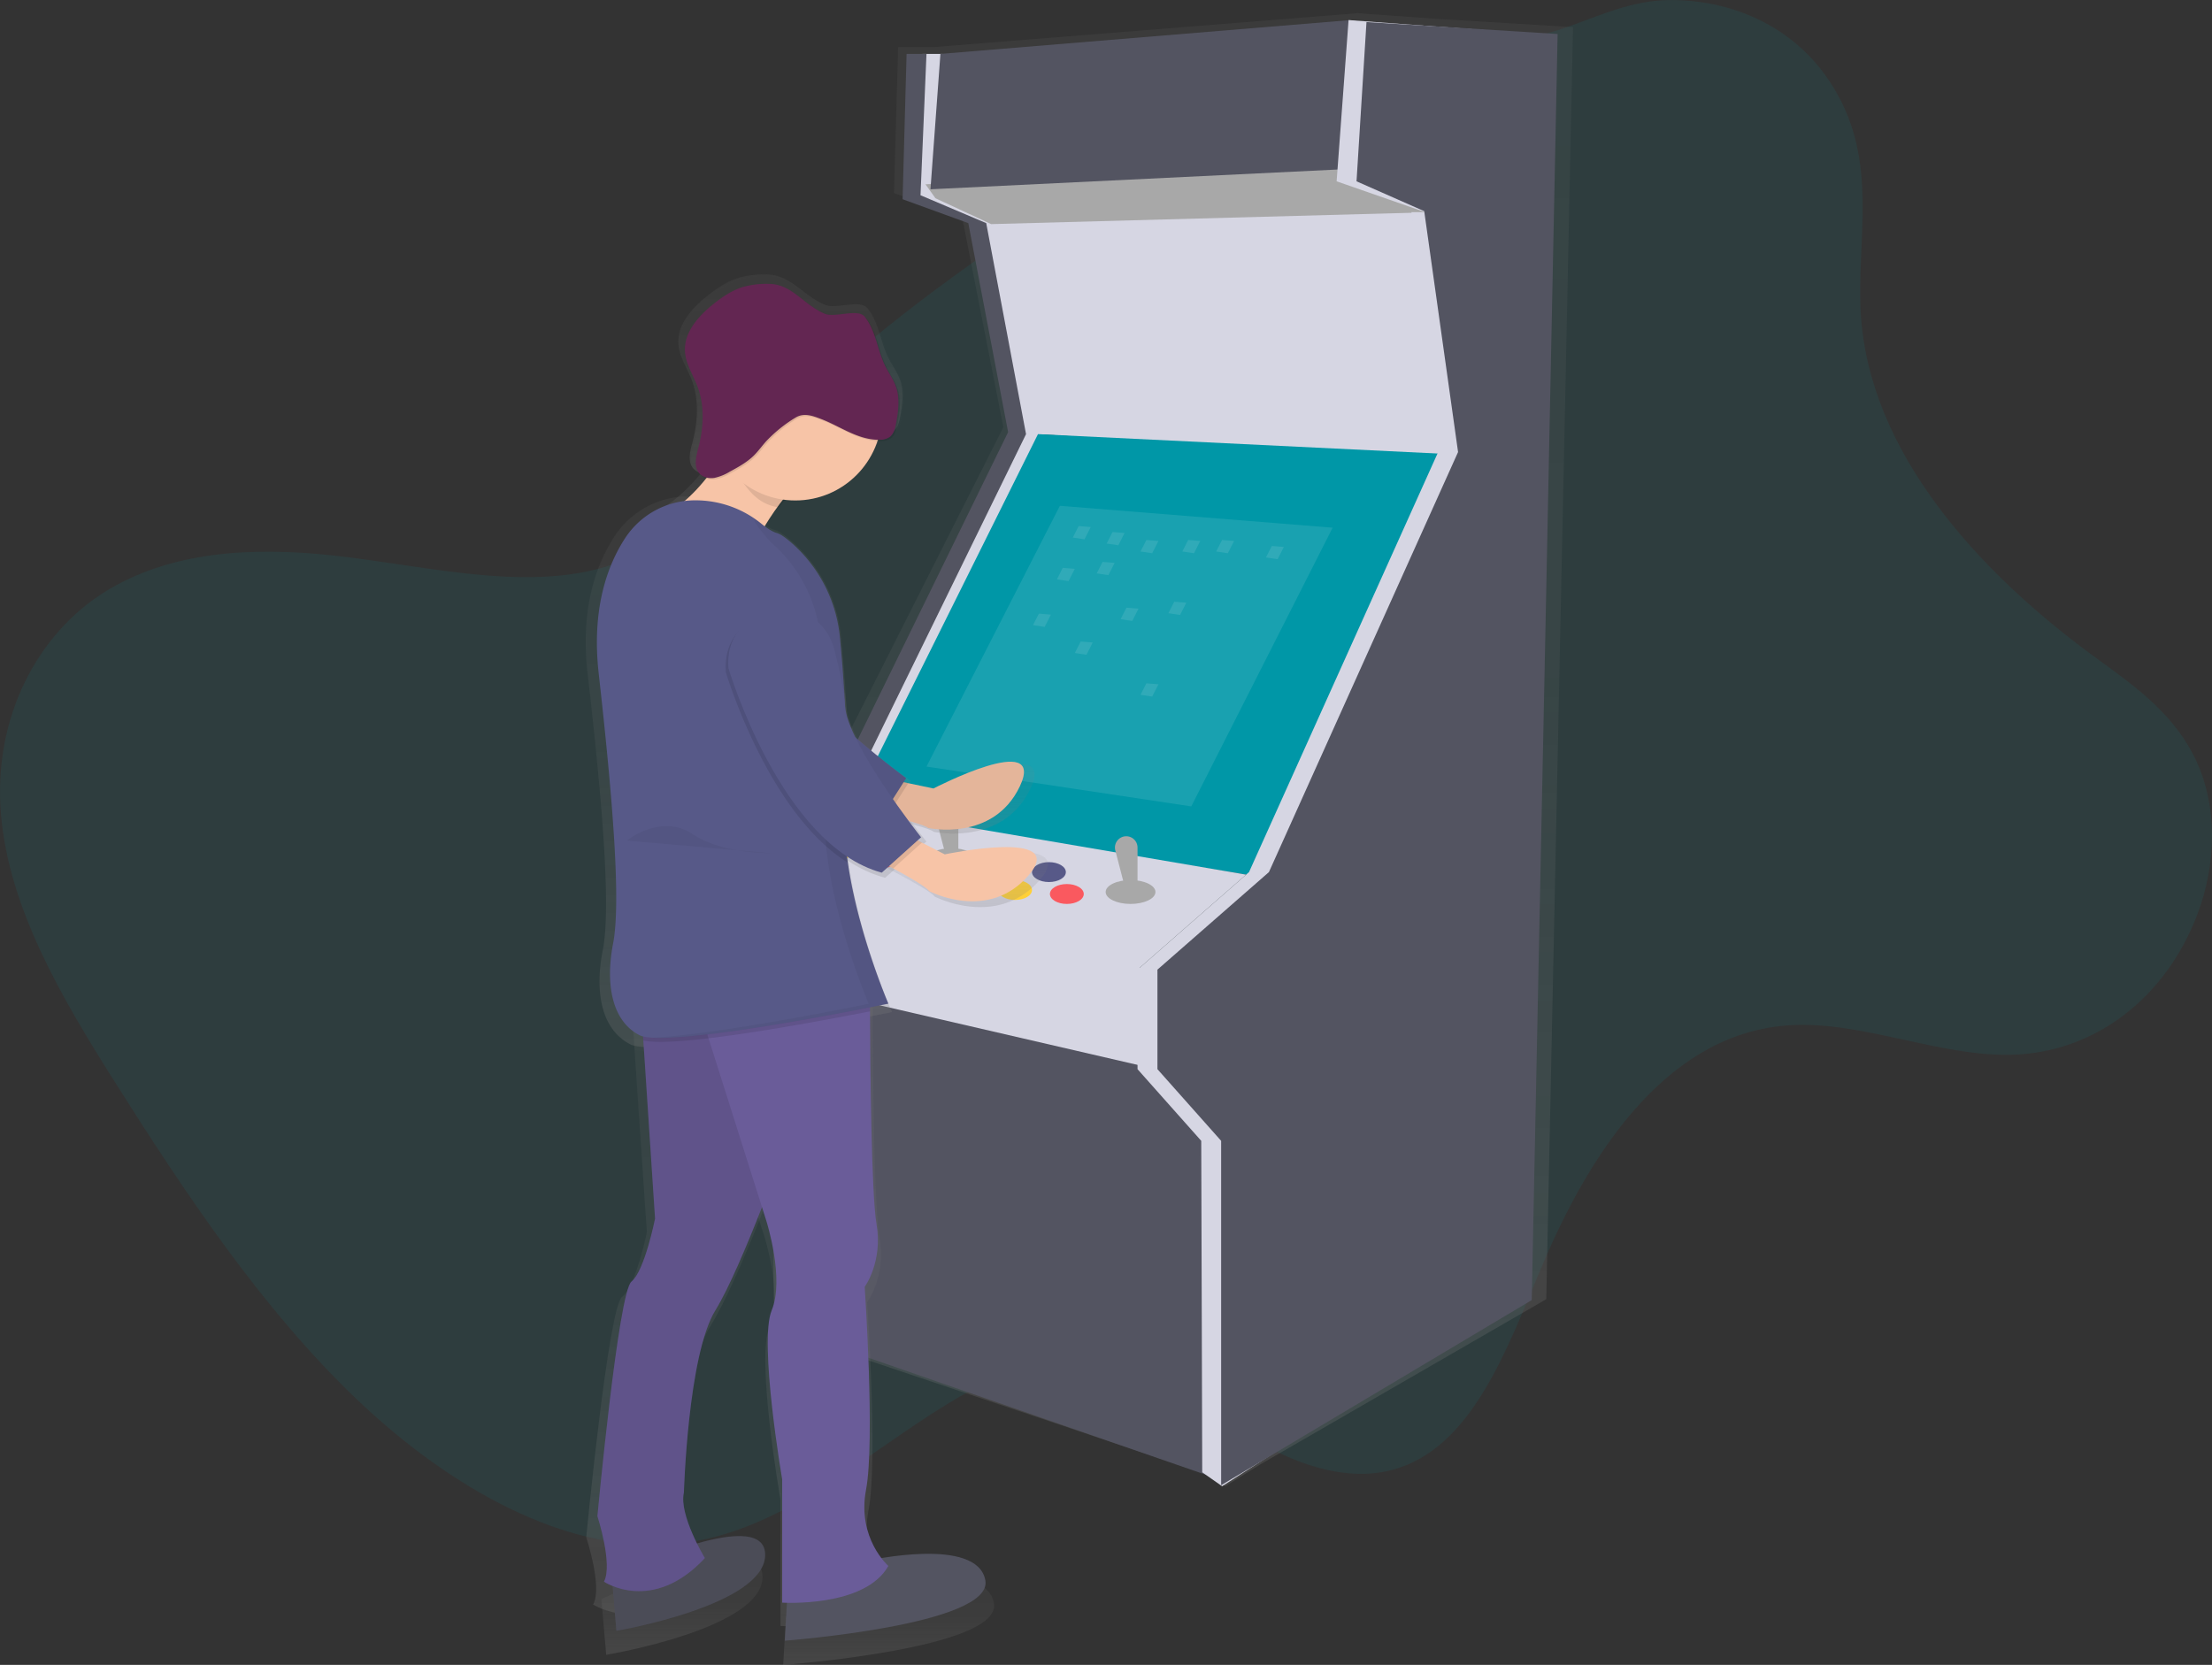 <svg id="9bd8837e-6a32-469b-9c65-eb2a44b6ad9f" data-name="Layer 1" xmlns="http://www.w3.org/2000/svg" xmlns:xlink="http://www.w3.org/1999/xlink" width="1111.03" height="836.33" viewBox="0 0 1111.03 836.33"><rect x="0" y="0" width="1111.03" height="836.33" fill="#333333" stroke="none"/><defs><linearGradient id="9a623e6e-caf0-4d64-85ef-a44d2d775d4e" x1="615.84" y1="778.42" x2="615.84" y2="38.42" gradientUnits="userSpaceOnUse"><stop offset="0" stop-color="gray" stop-opacity="0.25"/><stop offset="0.54" stop-color="gray" stop-opacity="0.12"/><stop offset="1" stop-color="gray" stop-opacity="0.1"/></linearGradient><linearGradient id="27839906-647e-4714-8b82-00411afaaa9d" x1="523.24" y1="450.57" x2="523.24" y2="415.61" xlink:href="#9a623e6e-caf0-4d64-85ef-a44d2d775d4e"/><linearGradient id="019c00cb-56c9-415d-990c-d992997e4242" x1="492.75" y1="443.37" x2="492.75" y2="424.79" xlink:href="#9a623e6e-caf0-4d64-85ef-a44d2d775d4e"/><linearGradient id="231821a7-8fe6-4f40-9490-9a81b384aeef" x1="440.03" y1="447.06" x2="440.03" y2="328.96" xlink:href="#9a623e6e-caf0-4d64-85ef-a44d2d775d4e"/><linearGradient id="ae18a487-9ffc-47bd-8f52-b3a16e5ff5c8" x1="387.02" y1="863.11" x2="387.02" y2="814.32" xlink:href="#9a623e6e-caf0-4d64-85ef-a44d2d775d4e"/><linearGradient id="55e06269-ab84-4259-86ac-b336e5465e15" x1="490.84" y1="868.17" x2="490.84" y2="823.44" xlink:href="#9a623e6e-caf0-4d64-85ef-a44d2d775d4e"/><linearGradient id="0a1d47d7-d222-4d2a-84f6-1160d51d618c" x1="389.79" y1="842.68" x2="389.79" y2="511.9" xlink:href="#9a623e6e-caf0-4d64-85ef-a44d2d775d4e"/><linearGradient id="68af950a-3acb-4036-a310-20f1e00a0aa7" x1="440.98" y1="848.71" x2="440.98" y2="532.82" xlink:href="#9a623e6e-caf0-4d64-85ef-a44d2d775d4e"/><linearGradient id="0ce50e0a-8288-45d6-a68e-f9c25cfd9357" x1="413.14" y1="308.13" x2="413.14" y2="236.61" xlink:href="#9a623e6e-caf0-4d64-85ef-a44d2d775d4e"/><linearGradient id="2468d3b2-8c71-46f1-86a0-8806dd38ede0" x1="422.31" y1="559.9" x2="422.31" y2="511.9" xlink:href="#9a623e6e-caf0-4d64-85ef-a44d2d775d4e"/><linearGradient id="ab82eb9a-10bc-4015-8c83-c1b3ce6172f0" x1="415.6" y1="557.88" x2="415.6" y2="281.14" xlink:href="#9a623e6e-caf0-4d64-85ef-a44d2d775d4e"/><linearGradient id="8509957c-49db-4aed-8978-fce3b7f533d4" x1="438.88" y1="467.59" x2="438.88" y2="339.25" xlink:href="#9a623e6e-caf0-4d64-85ef-a44d2d775d4e"/><linearGradient id="c54b3c11-abda-43bb-8a8d-1fa56ce4f5d1" x1="433.54" y1="284.73" x2="433.54" y2="240.66" xlink:href="#9a623e6e-caf0-4d64-85ef-a44d2d775d4e"/><linearGradient id="40d04a76-1424-458b-b947-a5bfbc7d42f2" x1="398.91" y1="249.31" x2="398.91" y2="160.24" xlink:href="#9a623e6e-caf0-4d64-85ef-a44d2d775d4e"/><linearGradient id="5ce16e99-e1d1-4913-b330-fcfdc7b7fa41" x1="442.24" y1="270.35" x2="442.24" y2="170.34" xlink:href="#9a623e6e-caf0-4d64-85ef-a44d2d775d4e"/><linearGradient id="4b9461a6-5ec4-4f73-8b59-40f8951be702" x1="441.54" y1="269.68" x2="441.54" y2="169.67" xlink:href="#9a623e6e-caf0-4d64-85ef-a44d2d775d4e"/><linearGradient id="e3604d36-f40d-4186-a927-9dbaf3781bd2" x1="429.99" y1="557.88" x2="429.99" y2="290.91" xlink:href="#9a623e6e-caf0-4d64-85ef-a44d2d775d4e"/><linearGradient id="2fa73d01-fdfe-4305-bc58-d4f4516ffda0" x1="528.56" y1="487.5" x2="528.56" y2="453.2" xlink:href="#9a623e6e-caf0-4d64-85ef-a44d2d775d4e"/><linearGradient id="c580d740-0609-4a8d-8b93-2823000eeb05" x1="498.27" y1="470.57" x2="498.27" y2="453.2" xlink:href="#9a623e6e-caf0-4d64-85ef-a44d2d775d4e"/><linearGradient id="3a3f1fbb-e5c8-4212-ad65-595049b5103a" x1="458.92" y1="472.77" x2="458.92" y2="337.23" xlink:href="#9a623e6e-caf0-4d64-85ef-a44d2d775d4e"/><linearGradient id="557e2b40-a269-4a6b-b7c4-b92691329eac" x1="393.94" y1="462.98" x2="393.94" y2="448.81" xlink:href="#9a623e6e-caf0-4d64-85ef-a44d2d775d4e"/></defs><title>old_day</title><path d="M979.63,195.7c7.28,69.4,64,127.57,117.56,166.57,17.92,13.06,37.27,26.52,48.57,48,13.81,26.21,11.38,57.12,2.53,80.58-16.12,42.77-52.19,70-93.91,70.84-36,.74-74.57-16.88-110.36-14.87C884.12,550.14,844.7,607,819.24,667.22c-18,42.6-35.45,92.38-75.5,103-28.18,7.5-61.6-7.22-89.82-29.56-13.63-10.79-27.07-23.69-42-28.4-8.86-2.8-17.63-2.46-26-1.25C509.41,722.1,458.87,802,381,807.63c-52.59,3.84-110.19-27.91-157.43-73S137.83,631.85,101.33,574C75.39,532.89,48.93,487.84,45,441.06,40.79,391.56,64,350,96.77,329.39s74-23,114.73-18.56c50.94,5.53,105.34,20.87,149.36,1.19,30-13.4,51.59-41.69,74.93-66.35,39-41.22,84.39-73.4,129.94-104.75,43.6-30,88-59.64,138-76,35.44-11.61,73.1-7.69,109.51-14.43,23.74-4.39,43.48-18,68.42-18.59,30.72-.78,68.63,12.43,87.89,51.4C987.89,120.31,975.76,158.87,979.63,195.7Z" transform="translate(-44.49 -31.83)" fill="#0097a7" opacity="0.1"/><path d="M834.57,45.45l-68.3-4.14-39.52-2.82v-.07l-.49,0-.55,0v.08l-212.51,17H495.58l-2.07,73.35,34.21,12.06,20.73,105.5L454.12,433.28l-57,43.2v41.19l34.21,33.16,2.07,151.72,10.37,2,0-1.61,5.21,1v.6l202.45,68.08,8.51,5.77,17.8-11.09,143.4-82.85ZM616.92,516.77h0l55.46-47h0ZM424.57,536.27l15,14.57v.9Z" transform="translate(-44.49 -31.83)" fill="url(#9a623e6e-caf0-4d64-85ef-a44d2d775d4e)"/><polygon points="407.35 522.08 609.35 573.08 579.35 539.08 562.35 518.08 385.35 483.08 377.35 490.08 407.35 522.08" fill="#535461"/><polygon points="377.35 490.08 576.35 536.08 577.35 488.08 520.35 466.08 406.35 447.08 373.35 447.08 377.35 490.08" fill="#d6d6e3"/><polygon points="521.35 218.08 724.35 231.08 724.35 193.08 710.35 108.08 703.35 102.08 500.35 108.08 521.35 218.08" fill="#d6d6e3"/><polygon points="473.35 27.08 463.35 27.08 461.35 100.08 494.35 112.08 514.35 217.08 423.35 403.08 368.35 446.08 368.35 487.08 401.35 520.08 403.35 671.08 413.35 673.08 411.35 523.08 378.35 488.08 377.35 446.08 430.35 404.08 523.35 218.08 503.35 112.08 470.35 98.08 473.35 27.08 473.35 27.08" fill="#d6d6e3"/><polygon points="465.35 27.08 455.35 27.08 453.35 100.08 486.35 112.08 506.35 217.08 415.35 403.08 360.35 446.08 360.35 487.08 393.35 520.08 395.35 671.08 405.35 673.08 403.35 523.08 370.35 488.08 369.35 446.08 424.35 404.08 515.35 218.08 495.35 112.08 462.35 98.08 465.35 27.08 465.35 27.08" fill="#535461"/><polygon points="464.85 92.58 469.85 99.58 497.85 112.58 719.85 106.58 698.35 100.08 675.35 90.08 678.35 82.08 464.85 92.58" fill="#a8a8a8"/><polygon points="427.35 407.08 630.35 440.08 671.35 353.08 727.35 228.08 521.35 218.08 427.35 407.08" fill="#0097a7"/><g opacity="0.1"><polygon points="532.35 254.08 669.35 265.08 598.35 405.08 465.35 385.08 532.35 254.08" fill="#fff"/></g><g opacity="0.1"><polygon points="541.8 264.25 547.85 264.74 544.72 270.91 538.85 270.03 541.8 264.25" fill="#fff"/></g><g opacity="0.1"><polygon points="542.8 322.25 548.85 322.74 545.72 328.91 539.85 328.03 542.8 322.25" fill="#fff"/></g><g opacity="0.1"><polygon points="575.8 271.25 581.85 271.74 578.72 277.91 572.85 277.03 575.8 271.25" fill="#fff"/></g><g opacity="0.1"><polygon points="638.8 274.25 644.85 274.74 641.72 280.91 635.85 280.03 638.8 274.25" fill="#fff"/></g><g opacity="0.1"><polygon points="553.8 282.25 559.85 282.74 556.72 288.91 550.85 288.03 553.8 282.25" fill="#fff"/></g><g opacity="0.1"><polygon points="575.8 343.25 581.85 343.74 578.72 349.91 572.85 349.03 575.8 343.25" fill="#fff"/></g><g opacity="0.1"><polygon points="521.8 308.25 527.85 308.74 524.72 314.91 518.85 314.03 521.8 308.25" fill="#fff"/></g><g opacity="0.1"><polygon points="613.8 271.25 619.85 271.74 616.72 277.91 610.85 277.03 613.8 271.25" fill="#fff"/></g><g opacity="0.1"><polygon points="565.8 305.25 571.85 305.74 568.72 311.91 562.85 311.03 565.8 305.25" fill="#fff"/></g><g opacity="0.1"><polygon points="558.8 267.25 564.85 267.74 561.72 273.91 555.85 273.03 558.8 267.25" fill="#fff"/></g><g opacity="0.1"><polygon points="589.8 302.25 595.85 302.74 592.72 308.91 586.85 308.03 589.8 302.25" fill="#fff"/></g><g opacity="0.1"><polygon points="596.8 271.25 602.85 271.74 599.72 277.91 593.85 277.03 596.8 271.25" fill="#fff"/></g><g opacity="0.1"><polygon points="533.8 285.25 539.85 285.74 536.72 291.91 530.85 291.03 533.8 285.25" fill="#fff"/></g><polygon points="373.35 447.08 571.35 487.08 625.89 439.36 427.85 405.58 373.35 447.08" fill="#d6d6e3"/><polygon points="410.35 517.08 410.35 673.08 606.35 741.08 609.35 579.08 601.35 564.01 565.35 555.08 410.35 517.08" fill="#535461"/><ellipse cx="435.85" cy="420.08" rx="8.5" ry="5" fill="#575988"/><ellipse cx="442.85" cy="431.08" rx="8.5" ry="5" fill="#fa595f"/><ellipse cx="418.85" cy="428.08" rx="8.5" ry="5" fill="#ffd037"/><ellipse cx="526.85" cy="438.08" rx="8.5" ry="5" fill="#575988"/><ellipse cx="509.85" cy="447.08" rx="8.5" ry="5" fill="#ffd037"/><ellipse cx="477.85" cy="432.08" rx="12.5" ry="6" fill="#a8a8a8"/><ellipse cx="535.85" cy="449.08" rx="8.5" ry="5" fill="#fa595f"/><path d="M525.84,462.92h-6L514.68,443a5.67,5.67,0,0,1,5.49-7.09h0a5.67,5.67,0,0,1,5.67,5.67Z" transform="translate(-44.49 -31.83)" fill="#a8a8a8"/><ellipse cx="567.85" cy="448.08" rx="12.5" ry="6" fill="#a8a8a8"/><path d="M615.84,478.92h-6L604.68,459a5.67,5.67,0,0,1,5.49-7.09h0a5.67,5.67,0,0,1,5.67,5.67Z" transform="translate(-44.49 -31.83)" fill="#a8a8a8"/><polygon points="472.35 27.08 678.35 10.08 673.35 85.08 467.35 95.08 472.35 27.08" fill="#535461"/><polygon points="677.35 10.08 772.35 17.08 759.35 653.08 613.85 746.58 603.85 739.58 603.35 573.08 571.35 537.08 571.35 487.08 627.35 438.08 722.35 227.08 708.85 106.58 715.85 106.58 671.35 91.08 677.35 10.08" fill="#d6d6e3"/><polygon points="686.35 11.08 782.35 17.08 769.35 653.08 613.35 746.08 613.35 573.08 581.35 537.08 581.35 487.08 637.35 438.08 732.35 227.08 715.35 106.08 681.35 91.08 686.35 11.08" fill="#535461"/><path d="M561.95,428.21c-14,29-48.46,21.48-48.46,21.48-1.78-1.65-12.92-4.41-21.37-6.32-5.42-1.23-9.73-2.09-9.73-2.09l11.83-16.49,8.87,1.82,13.23,2.72S576,399.22,561.95,428.21Z" transform="translate(-44.49 -31.83)" fill="url(#27839906-647e-4714-8b82-00411afaaa9d)"/><g opacity="0.08"><path d="M561.95,428.21c-14,29-48.46,21.48-48.46,21.48-1.78-1.65-12.92-4.41-21.37-6.32-5.42-1.23-9.73-2.09-9.73-2.09l11.83-16.49,8.87,1.82,13.23,2.72S576,399.22,561.95,428.21Z" transform="translate(-44.49 -31.83)" fill="url(#27839906-647e-4714-8b82-00411afaaa9d)"/></g><g opacity="0.1"><path d="M503.1,426.61l-11,16.77c-5.42-1.23-9.73-2.09-9.73-2.09l11.83-16.49Z" transform="translate(-44.49 -31.83)" fill="url(#019c00cb-56c9-415d-990c-d992997e4242)"/></g><path d="M380.12,366.67s51.57,80.59,106.79,80.4l15-23s-50.54-36.1-57.26-54.92c-2.48-7-7.6-16.59-13.06-26-16.77-28.83-62-10-52.06,21.68Q379.82,365.77,380.12,366.67Z" transform="translate(-44.49 -31.83)" fill="url(#231821a7-8fe6-4f40-9490-9a81b384aeef)"/><g opacity="0.05"><path d="M380.12,366.67s51.57,80.59,106.79,80.4l15-23s-50.54-36.1-57.26-54.92c-2.48-7-7.6-16.59-13.06-26-16.77-28.83-62-10-52.06,21.68Q379.82,365.77,380.12,366.67Z" transform="translate(-44.49 -31.83)" fill="url(#231821a7-8fe6-4f40-9490-9a81b384aeef)"/></g><path d="M346.55,835.1l2.42,28s79.21-13.16,78.52-39.47S346.55,835.1,346.55,835.1Z" transform="translate(-44.49 -31.83)" fill="url(#ae18a487-9ffc-47bd-8f52-b3a16e5ff5c8)"/><g opacity="0.1"><path d="M346.55,835.1l2.42,28s79.21-13.16,78.52-39.47S346.55,835.1,346.55,835.1Z" transform="translate(-44.49 -31.83)" fill="url(#ae18a487-9ffc-47bd-8f52-b3a16e5ff5c8)"/></g><path d="M439.25,843.87l-1.38,24.29s110-8.1,105.84-31S481.45,827,481.45,827Z" transform="translate(-44.49 -31.83)" fill="url(#55e06269-ab84-4259-86ac-b336e5465e15)"/><path d="M440.63,606.37s-6.5,18-14.8,38.62c-7.94,19.74-17.52,41.93-24.63,53.14-14.53,22.94-16.6,93.79-16.6,93.79-2.77,11.47,11.07,33.74,11.07,33.74-27.67,29-53.27,12.15-53.27,12.15,4.84-8.77-3.46-33.74-3.46-33.74s11.07-115.38,18-120.78,12.45-32.39,12.45-32.39l-6.19-91.72-1.42-21,59.49-26.31,4.29,20.92,4.25,20.71Z" transform="translate(-44.49 -31.83)" fill="url(#0a1d47d7-d222-4d2a-84f6-1160d51d618c)"/><g opacity="0.1"><path d="M440.63,606.37s-6.5,18-14.8,38.62c-7.94,19.74-17.52,41.93-24.63,53.14-14.53,22.94-16.6,93.79-16.6,93.79-2.77,11.47,11.07,33.74,11.07,33.74-27.67,29-53.27,12.15-53.27,12.15,4.84-8.77-3.46-33.74-3.46-33.74s11.07-115.38,18-120.78,12.45-32.39,12.45-32.39l-6.19-91.72-1.42-21,59.49-26.31,4.29,20.92,4.25,20.71Z" transform="translate(-44.49 -31.83)" fill="url(#0a1d47d7-d222-4d2a-84f6-1160d51d618c)"/></g><path d="M492.51,829.71c-12.45,21.59-56,18.89-56,18.89V785.17s-12.45-70.85-5.53-87-2.77-45.88-2.77-45.88L425.83,645l-28.21-87-8.18-25.22h93.39s0,4.32,0,11.34c.12,27,.68,93.91,3.43,109.44,3.46,19.57-6.23,32.39-6.23,32.39s5.53,79.62.69,104.58S492.51,829.71,492.51,829.71Z" transform="translate(-44.49 -31.83)" fill="url(#68af950a-3acb-4036-a310-20f1e00a0aa7)"/><path d="M415.73,236.61s-14.53,39.13-43.58,53.3,47.73,18.22,47.73,18.22,12.45-29.69,40.81-50.61Z" transform="translate(-44.49 -31.83)" fill="url(#0ce50e0a-8288-45d6-a68e-f9c25cfd9357)"/><g opacity="0.1"><path d="M482.86,544.16c-11.58,2.23-32.07,6.05-53.06,9.37-11,1.74-22.12,3.34-32.18,4.5-15.48,1.79-28.43,2.54-34.43,1.14l-1.42-21,59.49-26.31,4.29,20.92h57.28S482.83,537.14,482.86,544.16Z" transform="translate(-44.49 -31.83)" fill="url(#2468d3b2-8c71-46f1-86a0-8806dd38ede0)"/></g><path d="M492.51,540.24S375.6,563.86,361.08,556.44s-18-26.31-13.84-47.23,0-72.87-7.61-139c-3.83-33.3,4.61-55.65,13.95-69.63a44.41,44.41,0,0,1,37-19.43,56,56,0,0,1,34.87,12c2.92,2.33,5.87,4.24,8.28,4.89,1.9.51,4.76,2.53,8,5.28A73.67,73.67,0,0,1,467,352.23c1.2,12.57,2.47,28.4,3.09,44.4a361,361,0,0,1-.42,41,134.37,134.37,0,0,0,1.42,29.91C476.48,504,492.51,540.24,492.51,540.24Z" transform="translate(-44.49 -31.83)" fill="url(#ab82eb9a-10bc-4015-8c83-c1b3ce6172f0)"/><g opacity="0.1"><path d="M471.1,467.59c-42.43-25.82-64.37-98.06-64.37-98.06,0-.63,0-1.25-.07-1.86-.95-33.13,47.83-39.51,56.11-7.36,2.69,10.47,5,21.09,5.48,28.43a30.39,30.39,0,0,0,1.85,7.89,361,361,0,0,1-.42,41A134.37,134.37,0,0,0,471.1,467.59Z" transform="translate(-44.49 -31.83)" fill="url(#8509957c-49db-4aed-8978-fce3b7f533d4)"/></g><g opacity="0.1"><path d="M408.46,259.89c6.9,11.41,12.36,22.9,26.37,24.85a126.9,126.9,0,0,1,23.78-23.16l-45-20.92S416.25,247.8,408.46,259.89Z" transform="translate(-44.49 -31.83)" fill="url(#c54b3c11-abda-43bb-8a8d-1fa56ce4f5d1)"/></g><ellipse cx="398.91" cy="204.77" rx="45.66" ry="44.53" fill="url(#40d04a76-1424-458b-b947-a5bfbc7d42f2)"/><g opacity="0.1"><path d="M488.53,250.57a9.33,9.33,0,0,0,5.36-1.42c2.19-1.59,2.89-4.44,3.39-7.06,1.19-6.19,2.12-12.71,0-18.67-1.37-3.94-4-7.35-5.84-11.09-4.1-8.17-4.83-18-10.68-25.09-3.65-4.44-16.48,0-21.84-2.24-11.52-4.84-16.52-14.66-29.07-14.65a46.37,46.37,0,0,0-13.62,1.7c-5.61,1.73-10.57,5-15.18,8.59-8,6.22-15.84,14.76-15.13,24.74.46,6.37,4.35,12,6.64,17.94,3.84,10,3.14,21.24.37,31.6-1.18,4.41-2.53,9.68.6,13.05,2,2.11,5.17,2.71,8,2.25a26.64,26.64,0,0,0,8-3.2c4.5-2.39,9.06-4.82,12.7-8.33,2.41-2.32,4.35-5.06,6.64-7.49a73.4,73.4,0,0,1,15.1-12c4.43-2.66,9-1,13.65.73C467.84,243.68,477.29,250.77,488.53,250.57Z" transform="translate(-44.49 -31.83)" fill="url(#5ce16e99-e1d1-4913-b330-fcfdc7b7fa41)"/></g><path d="M487.84,249.89a9.33,9.33,0,0,0,5.36-1.42c2.19-1.59,2.89-4.44,3.39-7.06,1.19-6.19,2.12-12.71,0-18.67-1.37-3.94-4-7.35-5.84-11.09-4.1-8.17-4.83-18-10.68-25.09-3.65-4.44-15.79.68-21.15-1.57-11.52-4.84-17.21-15.33-29.76-15.32a46.37,46.37,0,0,0-13.62,1.7c-5.61,1.73-10.57,5-15.18,8.59-8,6.22-15.84,14.76-15.13,24.74.46,6.37,4.35,12,6.64,17.94,3.84,10,3.14,21.24.37,31.6-1.18,4.41-2.53,9.68.6,13.05,2,2.11,5.17,2.71,8,2.25a26.64,26.64,0,0,0,8-3.2c4.5-2.39,9.06-4.82,12.7-8.33,2.41-2.32,4.35-5.06,6.64-7.49a73.4,73.4,0,0,1,15.1-12c4.43-2.66,9-1,13.65.73C467.15,243,476.6,250.09,487.84,249.89Z" transform="translate(-44.49 -31.83)" fill="url(#4b9461a6-5ec4-4f73-8b59-40f8951be702)"/><g opacity="0.05"><path d="M471.1,467.59a134.37,134.37,0,0,1-1.42-29.91,361,361,0,0,0,.42-41c-.62-16-1.88-31.83-3.09-44.4a73.67,73.67,0,0,0-25.33-48.94c-3.21-2.75-6.07-4.78-8-5.28-2.41-.64-5.36-2.56-8.28-4.89-9.82-7.83,2.66,7.42,5.87,10.17a73.67,73.67,0,0,1,25.33,48.94c1.2,12.57,2.47,28.4,3.09,44.4a361,361,0,0,1-.42,41,134.37,134.37,0,0,0,1.42,29.91c5.38,36.43,21.41,72.65,21.41,72.65s-78.26,15.81-114.68,17.49c28.54,2,125.05-17.49,125.05-17.49S476.48,504,471.1,467.59Z" transform="translate(-44.49 -31.83)" fill="url(#e3604d36-f40d-4186-a927-9dbaf3781bd2)"/></g><path d="M566.53,474.12c-21.45,24.29-52.57,8.1-52.57,8.1-1.27-2.06-11.25-7.61-18.86-11.65-4.89-2.59-8.81-4.55-8.81-4.55L502.2,453.2l8.05,4.06,12,6.06S588,449.83,566.53,474.12Z" transform="translate(-44.49 -31.83)" fill="url(#2fa73d01-fdfe-4305-bc58-d4f4516ffda0)"/><g opacity="0.1"><path d="M510.25,457.26,495.1,470.57c-4.89-2.59-8.81-4.55-8.81-4.55L502.2,453.2Z" transform="translate(-44.49 -31.83)" fill="url(#c580d740-0609-4a8d-8b93-2823000eeb05)"/></g><path d="M408.12,367.51s27.67,91.09,80.94,105.26l20.75-18.22S471,406.61,469.64,386.72c-.49-7.35-2.79-18-5.48-28.43-8.28-32.14-57.06-25.77-56.11,7.36Q408.08,366.57,408.12,367.51Z" transform="translate(-44.49 -31.83)" fill="url(#3a3f1fbb-e5c8-4212-ad65-595049b5103a)"/><path d="M354.51,456.24s18-14.17,34.59-3.37,40.81,9.45,44.27,10.12" transform="translate(-44.49 -31.83)" opacity="0.05" fill="url(#557e2b40-a269-4a6b-b7c4-b92691329eac)"/><path d="M556.77,426.73c-13.35,28.28-46.12,21-46.12,21-1.7-1.61-12.3-4.3-20.33-6.16-5.16-1.2-9.26-2-9.26-2l11.26-16.09,8.44,1.78,12.59,2.65S570.12,398.44,556.77,426.73Z" transform="translate(-44.49 -31.83)" fill="#f7c4a7"/><path d="M556.77,426.73c-13.35,28.28-46.12,21-46.12,21-1.7-1.61-12.3-4.3-20.33-6.16-5.16-1.2-9.26-2-9.26-2l11.26-16.09,8.44,1.78,12.59,2.65S570.12,398.44,556.77,426.73Z" transform="translate(-44.49 -31.83)" opacity="0.08"/><path d="M500.76,425.16l-10.44,16.36c-5.16-1.2-9.26-2-9.26-2l11.26-16.09Z" transform="translate(-44.49 -31.83)" opacity="0.1"/><path d="M383.73,366.68s49.08,78.64,101.62,78.44l14.29-22.4s-48.09-35.22-54.49-53.59c-2.36-6.78-7.23-16.18-12.42-25.34-16-28.12-59-9.75-49.55,21.16Q383.45,365.8,383.73,366.68Z" transform="translate(-44.49 -31.83)" fill="#575988"/><path d="M383.73,366.68s49.08,78.64,101.62,78.44l14.29-22.4s-48.09-35.22-54.49-53.59c-2.36-6.78-7.23-16.18-12.42-25.34-16-28.12-59-9.75-49.55,21.16Q383.45,365.8,383.73,366.68Z" transform="translate(-44.49 -31.83)" opacity="0.05"/><path d="M351.78,823.73l2.3,27.32s75.38-12.84,74.72-38.51S351.78,823.73,351.78,823.73Z" transform="translate(-44.49 -31.83)" fill="#535461"/><path d="M351.78,823.73l2.3,27.32s75.38-12.84,74.72-38.51S351.78,823.73,351.78,823.73Z" transform="translate(-44.49 -31.83)" opacity="0.1"/><path d="M440,832.29,438.68,856s104.68-7.9,100.73-30.28-59.25-9.88-59.25-9.88Z" transform="translate(-44.49 -31.83)" fill="#535461"/><path d="M441.31,600.55s-6.19,17.54-14.09,37.68c-7.56,19.26-16.68,40.91-23.44,51.85C390,712.47,388,781.59,388,781.59c-2.63,11.19,10.53,32.92,10.53,32.92-26.33,28.31-50.69,11.85-50.69,11.85,4.61-8.56-3.29-32.92-3.29-32.92s10.53-112.58,17.12-117.84S373.51,644,373.51,644l-5.89-89.49-1.35-20.45,56.62-25.68L427,528.79,431,549Z" transform="translate(-44.49 -31.83)" fill="#6a5c99"/><path d="M441.31,600.55s-6.19,17.54-14.09,37.68c-7.56,19.26-16.68,40.91-23.44,51.85C390,712.47,388,781.59,388,781.59c-2.63,11.19,10.53,32.92,10.53,32.92-26.33,28.31-50.69,11.85-50.69,11.85,4.61-8.56-3.29-32.92-3.29-32.92s10.53-112.58,17.12-117.84S373.51,644,373.51,644l-5.89-89.49-1.35-20.45,56.62-25.68L427,528.79,431,549Z" transform="translate(-44.49 -31.83)" opacity="0.1"/><path d="M490.69,818.46c-11.85,21.07-53.33,18.43-53.33,18.43V775s-11.85-69.13-5.27-84.93-2.63-44.77-2.63-44.77l-2.24-7.08-26.85-84.84-7.78-24.6h88.88s0,4.21,0,11.07c.11,26.33.65,91.63,3.27,106.78,3.29,19.09-5.93,31.6-5.93,31.6s5.27,77.68.66,102S490.69,818.46,490.69,818.46Z" transform="translate(-44.49 -31.83)" fill="#6a5c99"/><path d="M417.61,239.78s-13.83,38.18-41.48,52,45.43,17.78,45.43,17.78,11.85-29,38.84-49.38Z" transform="translate(-44.49 -31.83)" fill="#f7c4a7"/><path d="M481.5,539.86C470.48,542,451,545.76,431,549c-10.46,1.7-21.05,3.26-30.63,4.39-14.73,1.74-27.06,2.48-32.77,1.11l-1.35-20.45,56.62-25.68L427,528.79h54.51S481.47,533,481.5,539.86Z" transform="translate(-44.49 -31.83)" opacity="0.1"/><path d="M490.69,536s-111.26,23-125.08,15.8-17.12-25.68-13.17-46.08,0-71.1-7.24-135.62c-3.65-32.49,4.39-54.29,13.27-67.94a42,42,0,0,1,35.2-19,52.41,52.41,0,0,1,33.18,11.69c2.78,2.27,5.59,4.14,7.88,4.77,1.81.49,4.53,2.47,7.58,5.15a72.49,72.49,0,0,1,24.11,47.75c1.15,12.26,2.35,27.71,2.94,43.33a361.13,361.13,0,0,1-.39,40,134.37,134.37,0,0,0,1.35,29.18C475.43,500.69,490.69,536,490.69,536Z" transform="translate(-44.49 -31.83)" fill="#575988"/><path d="M470.31,465.15c-40.38-25.19-61.26-95.68-61.26-95.68,0-.61,0-1.22-.07-1.81-.9-32.32,45.52-38.55,53.4-7.18,2.56,10.22,4.75,20.57,5.21,27.74a30.28,30.28,0,0,0,1.76,7.7,361.13,361.13,0,0,1-.39,40A134.37,134.37,0,0,0,470.31,465.15Z" transform="translate(-44.49 -31.83)" opacity="0.1"/><path d="M410.7,262.49c6.56,11.13,11.76,22.35,25.1,24.24a122.24,122.24,0,0,1,22.63-22.6l-42.79-20.41S418.11,250.7,410.7,262.49Z" transform="translate(-44.49 -31.83)" opacity="0.1"/><circle cx="399.46" cy="207.95" r="43.45" fill="#f7c4a7"/><path d="M486.9,253.4A8.72,8.72,0,0,0,492,252c2.08-1.55,2.75-4.34,3.22-6.89,1.13-6,2-12.4,0-18.22-1.3-3.85-3.77-7.17-5.56-10.82-3.91-8-4.6-17.56-10.16-24.48-3.48-4.33-15.68,0-20.79-2.19-11-4.72-15.72-14.3-27.66-14.29a43.1,43.1,0,0,0-13,1.66c-5.34,1.68-10.06,4.9-14.44,8.38-7.64,6.07-15.08,14.4-14.4,24.14.44,6.22,4.14,11.66,6.32,17.5,3.66,9.78,3,20.73.35,30.83-1.12,4.3-2.41,9.44.57,12.74,1.86,2.05,4.92,2.65,7.65,2.19a25,25,0,0,0,7.65-3.12c4.28-2.33,8.62-4.7,12.08-8.12,2.29-2.27,4.14-4.94,6.32-7.31a70.17,70.17,0,0,1,14.37-11.71c4.22-2.59,8.55-1,13,.71C467.21,246.68,476.2,253.6,486.9,253.4Z" transform="translate(-44.49 -31.83)" opacity="0.1"/><path d="M486.24,252.74a8.72,8.72,0,0,0,5.1-1.38c2.08-1.55,2.75-4.34,3.22-6.89,1.13-6,2-12.4,0-18.22-1.3-3.85-3.77-7.17-5.56-10.82-3.91-8-4.6-17.56-10.16-24.48-3.48-4.33-15,.67-20.13-1.53-11-4.72-16.38-15-28.32-15a43.1,43.1,0,0,0-13,1.66c-5.34,1.68-10.06,4.9-14.44,8.38-7.64,6.07-15.08,14.4-14.4,24.14.44,6.22,4.14,11.66,6.32,17.5,3.66,9.78,3,20.73.35,30.83-1.12,4.3-2.41,9.44.57,12.74,1.86,2.05,4.92,2.65,7.65,2.19a25,25,0,0,0,7.65-3.12c4.28-2.33,8.62-4.7,12.08-8.12,2.29-2.27,4.14-4.94,6.32-7.31A70.17,70.17,0,0,1,444,241.64c4.22-2.59,8.55-1,13,.71C466.55,246,475.54,252.94,486.24,252.74Z" transform="translate(-44.49 -31.83)" fill="#632652"/><path d="M470.31,465.15A134.37,134.37,0,0,1,469,436a361.13,361.13,0,0,0,.39-40c-.59-15.62-1.79-31.06-2.94-43.33a72.49,72.49,0,0,0-24.11-47.75c-3.05-2.69-5.77-4.66-7.58-5.15-2.29-.63-5.1-2.5-7.88-4.77-9.35-7.64,2.53,7.24,5.59,9.92a72.49,72.49,0,0,1,24.11,47.75c1.15,12.26,2.35,27.71,2.94,43.33a361.13,361.13,0,0,1-.39,40,134.37,134.37,0,0,0,1.35,29.18c5.12,35.54,20.38,70.88,20.38,70.88s-74.48,15.42-109.13,17.07c27.16,2,119-17.07,119-17.07S475.43,500.69,470.31,465.15Z" transform="translate(-44.49 -31.83)" opacity="0.05"/><path d="M561.13,471.52c-20.41,23.7-50,7.9-50,7.9-1.2-2-10.7-7.43-18-11.36-4.65-2.53-8.38-4.44-8.38-4.44l15.14-12.51,7.66,4L519,461S581.54,447.82,561.13,471.52Z" transform="translate(-44.49 -31.83)" fill="#f7c4a7"/><path d="M507.57,455.07l-14.42,13c-4.65-2.53-8.38-4.44-8.38-4.44l15.14-12.51Z" transform="translate(-44.49 -31.83)" opacity="0.1"/><path d="M410.37,367.5s26.33,88.88,77,102.7l19.75-17.78s-37-46.77-38.23-66.18c-.47-7.17-2.65-17.53-5.22-27.74-7.88-31.36-54.3-25.14-53.39,7.18Q410.33,366.58,410.37,367.5Z" transform="translate(-44.49 -31.83)" fill="#575988"/><path d="M359.35,454.07s17.12-13.83,32.92-3.29,38.84,9.22,42.13,9.88" transform="translate(-44.49 -31.83)" opacity="0.05"/></svg>